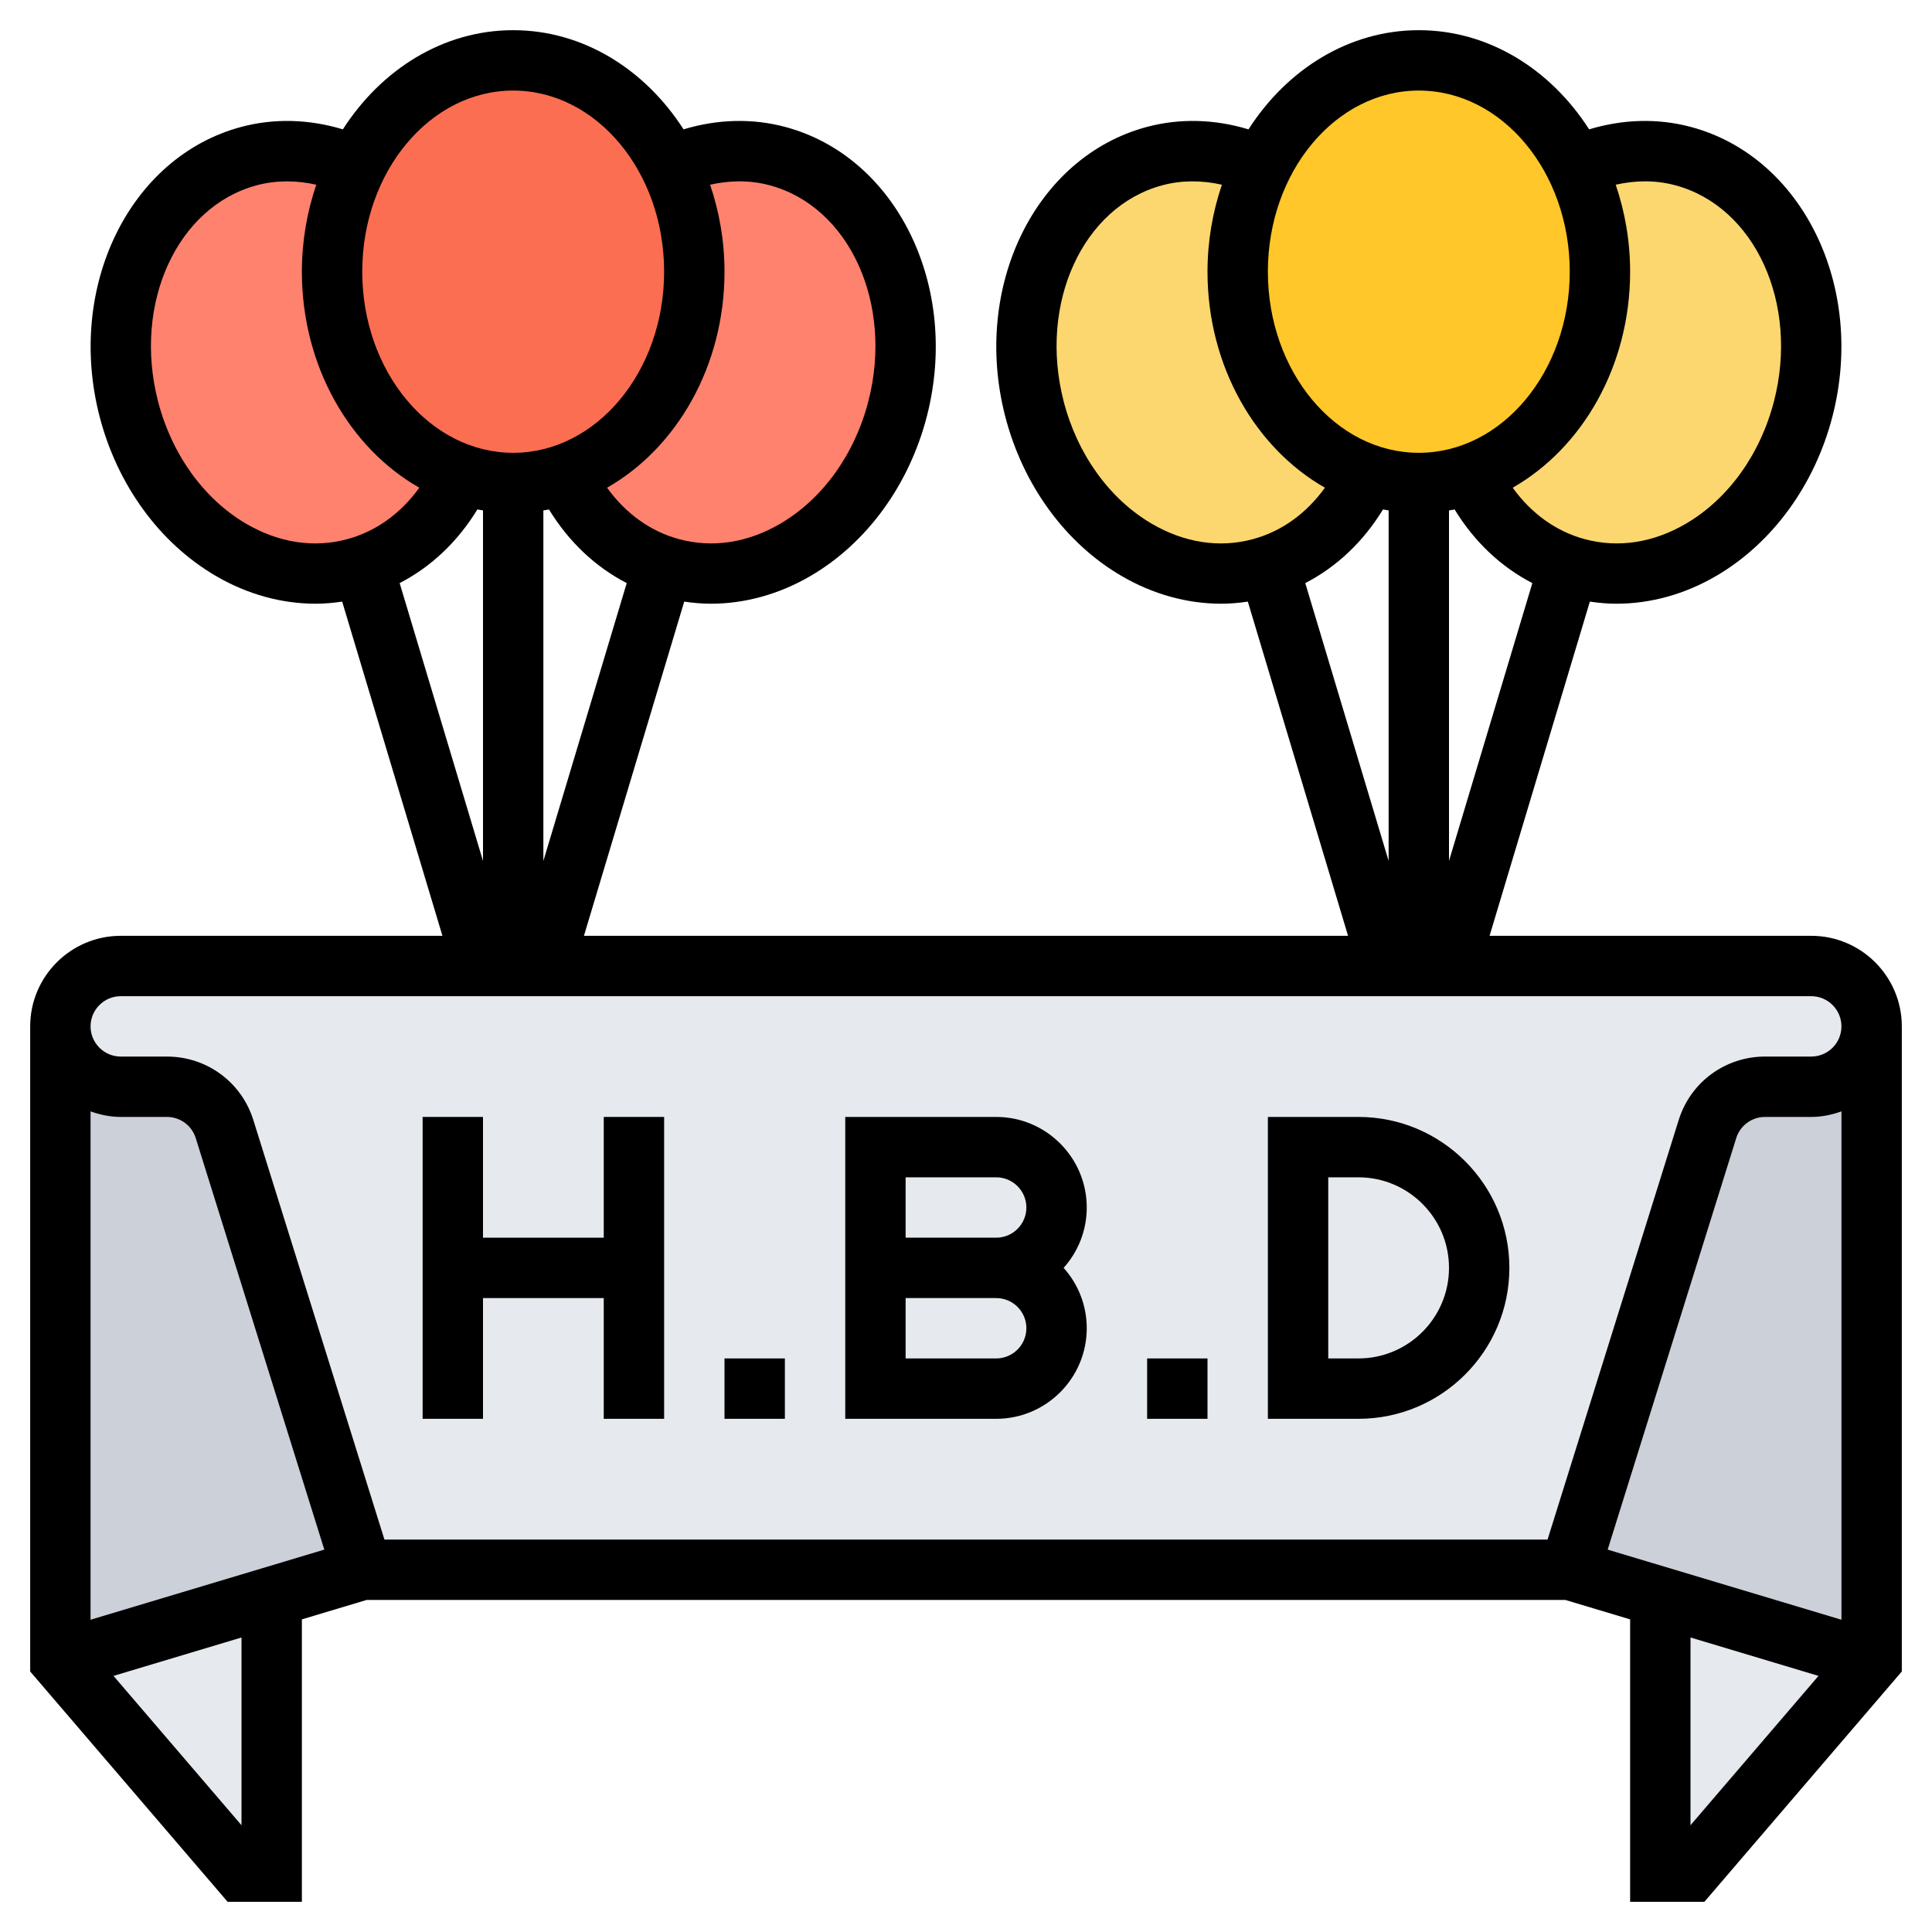 <svg id="Layer_5" enable-background="new 0 0 64 64" height="512" viewBox="0 0 64 64" width="512" xmlns="http://www.w3.org/2000/svg"><g><g><g><path d="m15.31 15.72c-.69 1.44-1.83 2.55-3.29 3.03-.08.03-.17.06-.26.08-3.17.85-6.53-1.52-7.5-5.29-.97-3.78.82-7.52 3.98-8.37 1.21-.32 2.44-.17 3.56.34-.51 1.02-.8 2.21-.8 3.49 0 3.19 1.82 5.87 4.31 6.72z" fill="#ff826e"/></g><g><path d="m25.76 5.17c3.16.85 4.95 4.59 3.98 8.37-.97 3.77-4.33 6.14-7.5 5.29-.09-.02-.18-.05-.26-.08-1.46-.48-2.6-1.59-3.29-3.03 2.49-.85 4.31-3.53 4.31-6.72 0-1.28-.29-2.47-.8-3.49 1.12-.51 2.35-.66 3.56-.34z" fill="#ff826e"/></g><g><path d="m22.2 5.51c.51 1.02.8 2.21.8 3.49 0 3.19-1.82 5.87-4.31 6.72-.54.18-1.1.28-1.69.28s-1.15-.1-1.69-.28c-2.49-.85-4.31-3.53-4.31-6.72 0-1.28.29-2.47.8-3.49 1.04-2.1 2.98-3.51 5.2-3.51s4.16 1.41 5.2 3.51z" fill="#fc6e51"/></g><g><path d="m55.76 5.17c3.16.85 4.95 4.59 3.98 8.37-.97 3.77-4.33 6.14-7.5 5.29-.09-.02-.18-.05-.26-.08-1.46-.48-2.6-1.59-3.29-3.03 2.49-.85 4.31-3.53 4.31-6.72 0-1.28-.29-2.47-.8-3.49 1.12-.51 2.35-.66 3.56-.34z" fill="#fcd770"/></g><g><path d="m48.69 15.72c-.54.18-1.1.28-1.69.28s-1.15-.1-1.69-.28c-2.49-.85-4.31-3.53-4.31-6.72 0-1.28.29-2.47.8-3.49 1.04-2.1 2.98-3.51 5.2-3.51s4.16 1.41 5.2 3.51c.51 1.02.8 2.21.8 3.49 0 3.19-1.82 5.87-4.31 6.72z" fill="#ffc729"/></g><g><path d="m45.31 15.72c-.69 1.44-1.83 2.55-3.29 3.03-.08.03-.17.06-.26.08-3.17.85-6.53-1.52-7.5-5.29-.97-3.78.82-7.52 3.98-8.37 1.21-.32 2.44-.17 3.56.34-.51 1.02-.8 2.21-.8 3.49 0 3.19 1.82 5.87 4.31 6.72z" fill="#fcd770"/></g><g><path d="m9 52.9v9.1h-1l-6-7z" fill="#e6e9ed"/></g><g><path d="m62 55-6 7h-1v-9.1z" fill="#e6e9ed"/></g><g><path d="m48 32h12c.55 0 1.05.22 1.41.59.37.36.59.86.59 1.41 0 1.1-.9 2-2 2h-1.53c-.87 0-1.65.57-1.91 1.4l-4.56 14.6h-40l-4.56-14.6c-.26-.83-1.04-1.4-1.91-1.4h-1.53c-.55 0-1.05-.22-1.41-.59-.37-.36-.59-.86-.59-1.41 0-1.1.9-2 2-2h12 1 1 28 1z" fill="#e6e9ed"/></g><g><path d="m4 36h1.53c.87 0 1.65.57 1.91 1.4l4.56 14.6-3 .9-7 2.1v-21c0 .55.22 1.05.59 1.41.36.37.86.59 1.41.59z" fill="#ccd1d9"/></g><g><path d="m62 34v21l-7-2.1-3-.9 4.56-14.6c.26-.83 1.04-1.4 1.91-1.4h1.53c1.1 0 2-.9 2-2z" fill="#ccd1d9"/></g></g><g><path d="m20 41h-4v-4h-2v10h2v-4h4v4h2v-10h-2z"/><path d="m33 37h-5v10h5c1.654 0 3-1.346 3-3 0-.768-.29-1.469-.766-2 .476-.531.766-1.232.766-2 0-1.654-1.346-3-3-3zm0 8h-3v-2h3c.552 0 1 .449 1 1s-.448 1-1 1zm0-4h-3v-2h3c.552 0 1 .449 1 1s-.448 1-1 1z"/><path d="m45 37h-3v10h3c2.757 0 5-2.243 5-5s-2.243-5-5-5zm0 8h-1v-6h1c1.654 0 3 1.346 3 3s-1.346 3-3 3z"/><path d="m24 45h2v2h-2z"/><path d="m38 45h2v2h-2z"/><path d="m60 31h-10.656l3.322-11.071c.292.043.585.07.88.07 1.128 0 2.265-.312 3.308-.922 1.862-1.088 3.266-3.017 3.851-5.292 1.104-4.294-1-8.591-4.689-9.579-1.106-.296-2.256-.258-3.374.079-1.274-1.987-3.326-3.285-5.642-3.285s-4.367 1.298-5.642 3.285c-1.117-.337-2.266-.375-3.372-.079-3.689.988-5.793 5.285-4.689 9.579.585 2.275 1.988 4.204 3.851 5.292 1.043.61 2.18.922 3.308.922.295 0 .588-.027.88-.07l3.32 11.071h-25.312l3.322-11.071c.292.043.585.07.88.07 1.128 0 2.265-.312 3.308-.922 1.862-1.088 3.266-3.017 3.851-5.292 1.104-4.294-1-8.591-4.689-9.579-1.105-.296-2.255-.258-3.372.079-1.277-1.987-3.328-3.285-5.644-3.285s-4.367 1.298-5.642 3.285c-1.117-.337-2.267-.375-3.373-.079-3.689.988-5.793 5.285-4.689 9.579.585 2.275 1.988 4.204 3.851 5.292 1.043.61 2.18.922 3.308.922.295 0 .588-.027.88-.07l3.321 11.071h-10.656c-1.654 0-3 1.346-3 3v21.37l6.54 7.63h2.46v-9.356l2.147-.644h39.706l2.147.644v9.356h2.46l6.54-7.63v-21.37c0-1.654-1.346-3-3-3zm-9.239-11.684-2.761 9.203v-11.61c.062-.01.124-.02.186-.032.654 1.07 1.535 1.902 2.575 2.439zm-4.947-2.44c.062.012.124.022.186.032v11.611l-2.761-9.203c1.04-.537 1.921-1.369 2.575-2.44zm9.683-10.738c2.636.706 4.102 3.913 3.27 7.149-.453 1.762-1.518 3.243-2.922 4.063-1.081.631-2.238.808-3.342.512-.955-.256-1.778-.852-2.393-1.706 2.301-1.312 3.89-4.023 3.89-7.156 0-1.016-.173-1.986-.477-2.881.662-.15 1.332-.154 1.974.019zm-8.497-3.138c2.757 0 5 2.691 5 6s-2.243 6-5 6-5-2.691-5-6 2.243-6 5-6zm-8.845 14.35c-1.404-.821-2.469-2.302-2.922-4.063-.832-3.236.634-6.443 3.27-7.149.64-.172 1.31-.169 1.974-.019-.304.895-.477 1.865-.477 2.881 0 3.134 1.589 5.845 3.89 7.156-.615.854-1.439 1.45-2.393 1.706-1.103.297-2.261.119-3.342-.512zm-17.394 1.966-2.761 9.203v-11.61c.062-.01.124-.02.186-.032.654 1.07 1.535 1.902 2.575 2.439zm-4.947-2.44c.062.012.124.022.186.032v11.611l-2.761-9.203c1.04-.537 1.921-1.369 2.575-2.44zm9.683-10.738c2.636.706 4.102 3.913 3.27 7.149-.453 1.762-1.518 3.243-2.922 4.063-1.081.631-2.238.808-3.342.512-.955-.256-1.778-.852-2.393-1.706 2.301-1.312 3.89-4.023 3.89-7.156 0-1.016-.173-1.986-.477-2.881.663-.15 1.332-.154 1.974.019zm-8.497-3.138c2.757 0 5 2.691 5 6s-2.243 6-5 6-5-2.691-5-6 2.243-6 5-6zm-8.845 14.35c-1.404-.821-2.469-2.302-2.922-4.063-.832-3.236.634-6.443 3.27-7.149.641-.172 1.31-.169 1.974-.019-.304.895-.477 1.865-.477 2.881 0 3.134 1.589 5.845 3.89 7.156-.615.854-1.439 1.45-2.393 1.706-1.103.297-2.261.119-3.342-.512zm-5.155 19.466c.314.112.648.184 1 .184h1.529c.44 0 .823.282.955.702l4.259 13.631-7.743 2.323zm5 23.647-4.24-4.947 4.24-1.272zm4.735-9.463-4.342-13.895c-.393-1.259-1.544-2.105-2.864-2.105h-1.529c-.552 0-1-.449-1-1s.448-1 1-1h56c.552 0 1 .449 1 1s-.448 1-1 1h-1.529c-1.319 0-2.471.846-2.863 2.105l-4.343 13.895zm40.521.333 4.259-13.632c.132-.419.515-.701.956-.701h1.529c.352 0 .686-.072 1-.184v16.84zm2.744 9.13v-6.219l4.24 1.272z"/></g></g></svg>